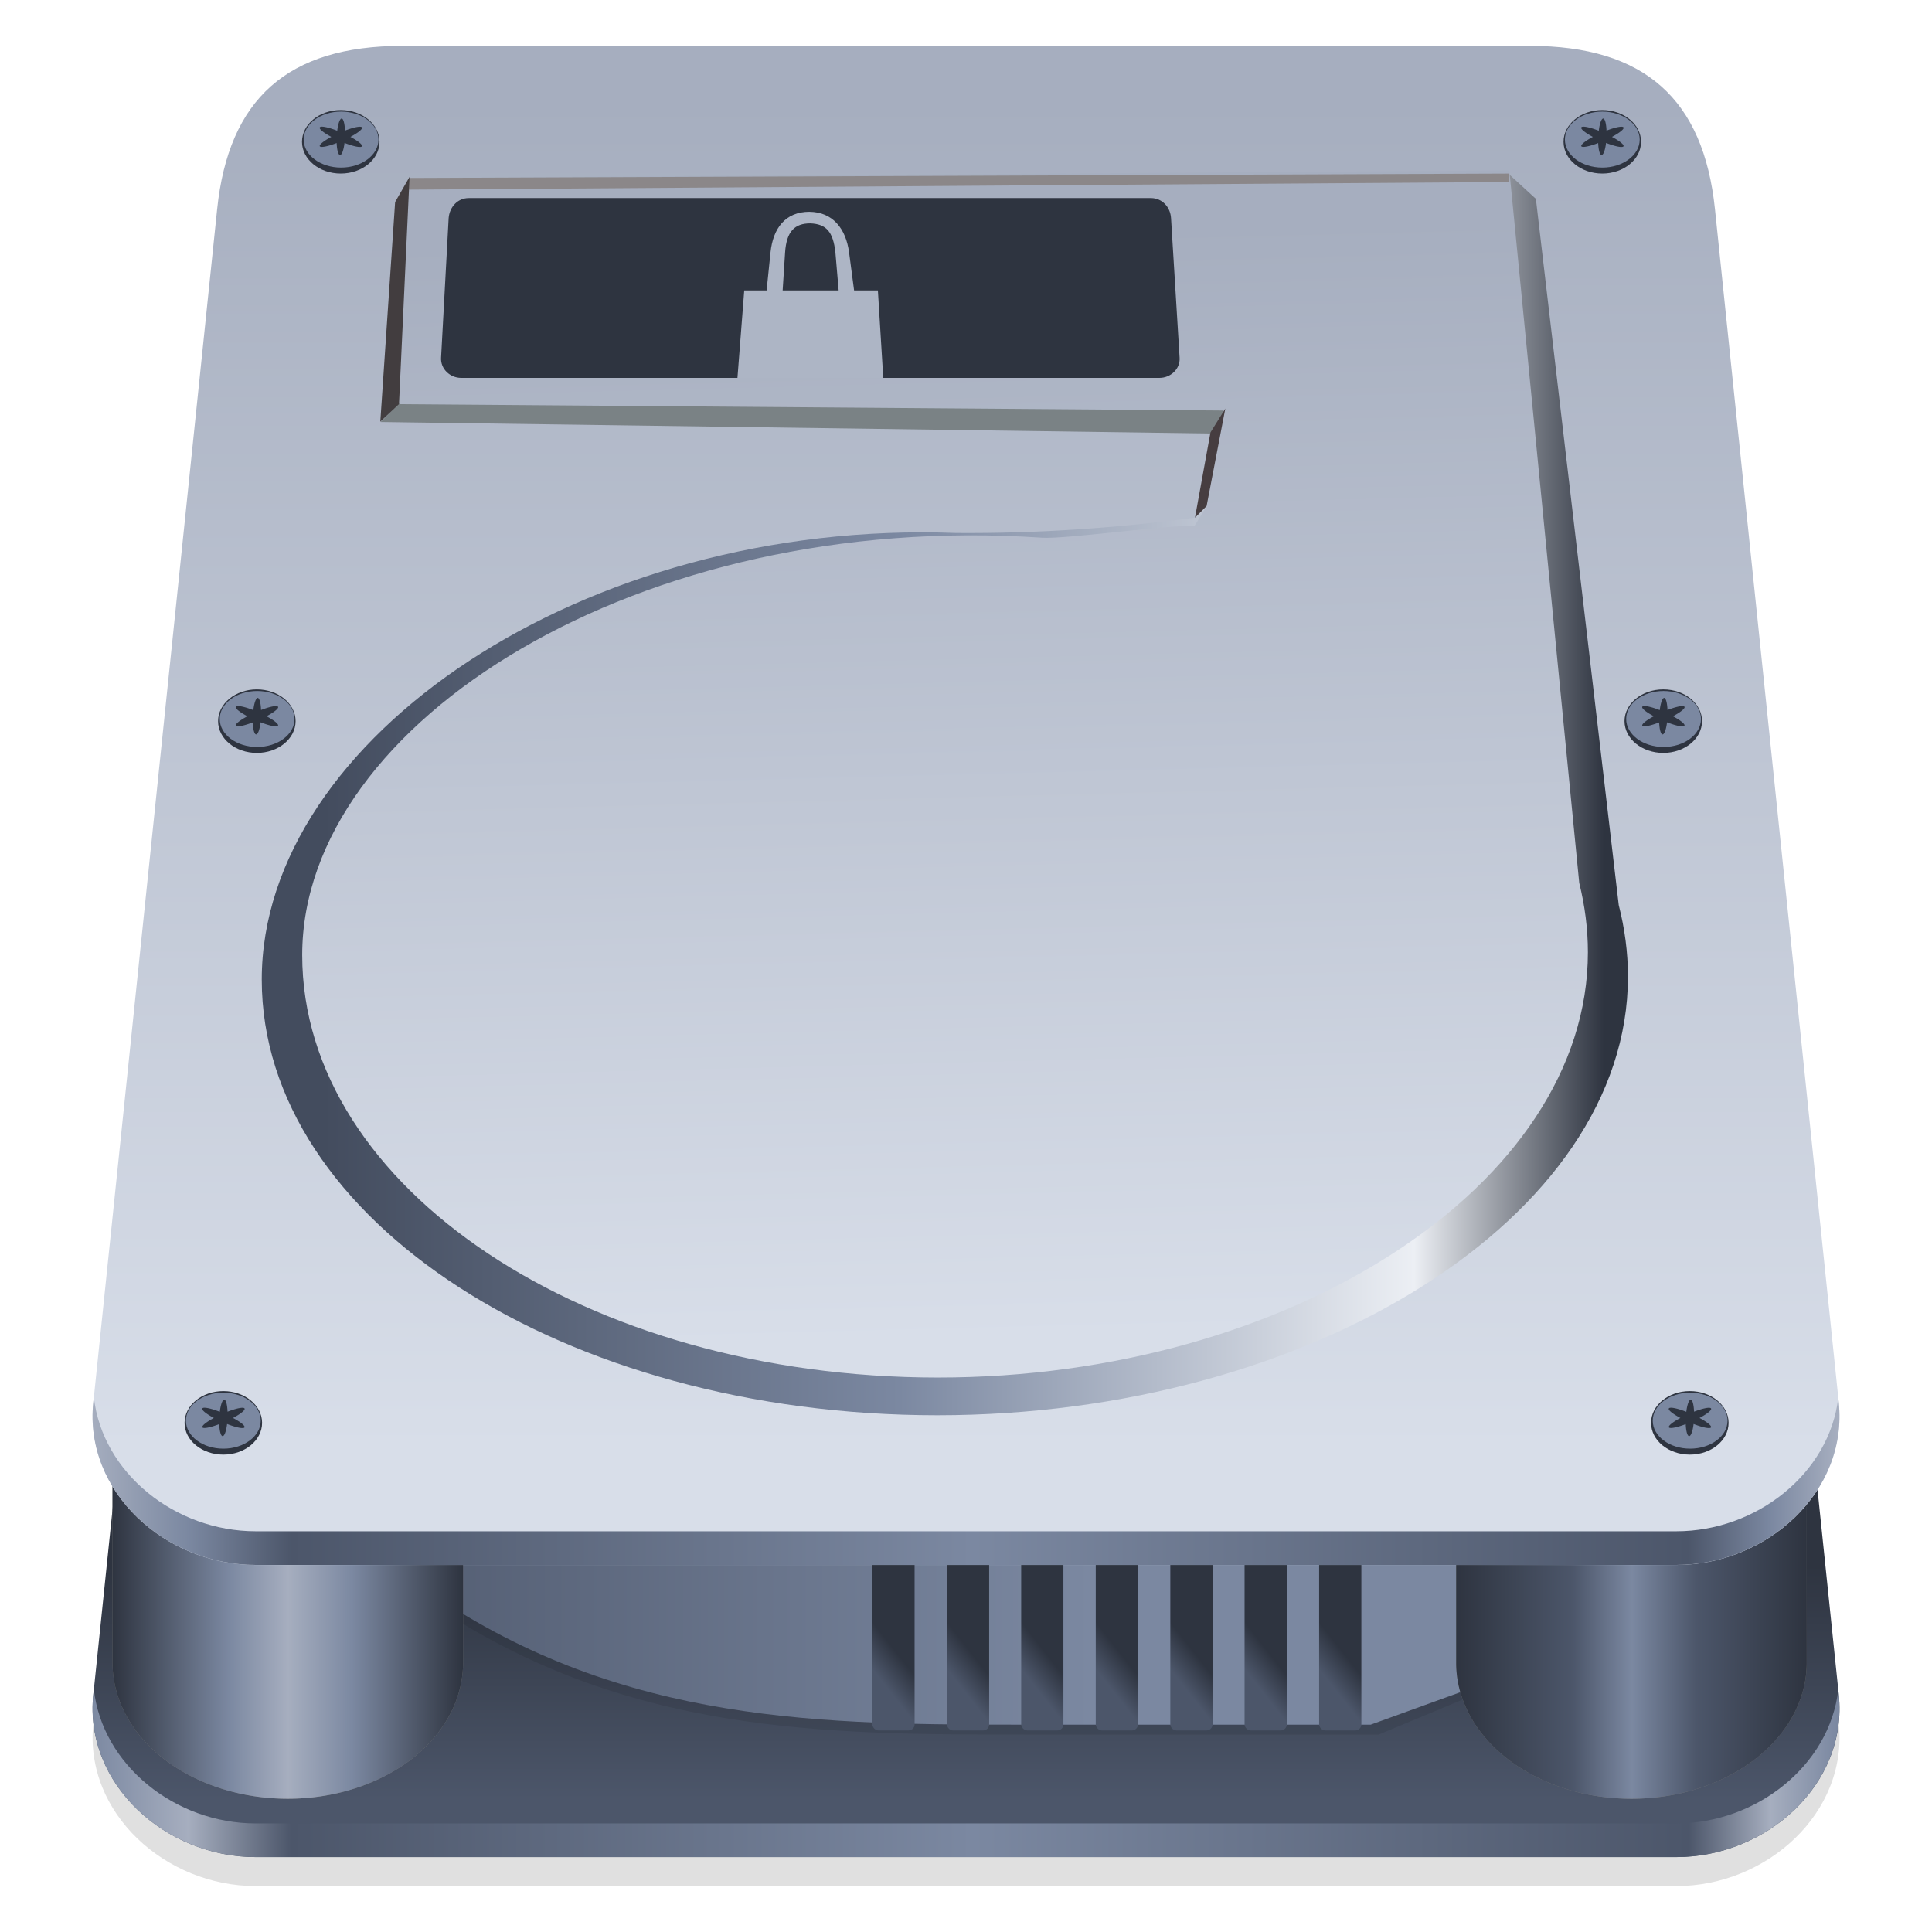 <?xml version="1.0" encoding="UTF-8" standalone="no"?>
<svg
   width="64"
   height="64"
   version="1.1"
   viewBox="0 0 64 64"
   id="svg202"
   xmlns:xlink="http://www.w3.org/1999/xlink"
   xmlns="http://www.w3.org/2000/svg"
   xmlns:svg="http://www.w3.org/2000/svg">
  <defs
     id="defs98">
    <filter
       id="filter1710-3"
       x="-0.025"
       y="-0.029"
       width="1.05"
       height="1.058"
       color-interpolation-filters="sRGB">
      <feGaussianBlur
         stdDeviation="0.609"
         id="feGaussianBlur2" />
    </filter>
    <linearGradient
       id="linearGradient1453-6"
       x1="50.27"
       x2="50.27"
       y1="15.081"
       y2="14.023"
       gradientTransform="matrix(7.315 0 0 7.315 -239.37 -57.219)"
       gradientUnits="userSpaceOnUse">
      <stop
         stop-color="#4c566a"
         offset="0"
         id="stop5" />
      <stop
         stop-color="#2e3440"
         offset="1"
         id="stop7" />
    </linearGradient>
    <linearGradient
       id="linearGradient4336-7"
       x1="242.09"
       x2="173.32"
       y1="131.04"
       y2="131.04"
       gradientTransform="matrix(.393 0 0 .393 37.386 -6.168)"
       gradientUnits="userSpaceOnUse">
      <stop
         stop-color="#7b88a1"
         offset="0"
         id="stop10" />
      <stop
         stop-color="#4c566a"
         offset="1"
         id="stop12" />
    </linearGradient>
    <linearGradient
       id="linearGradient1475-5"
       x1="120.59"
       x2="118.64"
       y1="137.54"
       y2="139.07"
       gradientTransform="matrix(.393 0 0 .393 78.62 -5.873)"
       gradientUnits="userSpaceOnUse"
       xlink:href="#linearGradient5710" />
    <linearGradient
       id="linearGradient5710">
      <stop
         stop-color="#2e3440"
         offset="0"
         id="stop16" />
      <stop
         stop-color="#4c566a"
         offset="1"
         id="stop18" />
    </linearGradient>
    <linearGradient
       id="linearGradient1477-6"
       x1="120.59"
       x2="118.64"
       y1="137.54"
       y2="139.07"
       gradientTransform="matrix(.393 0 0 .393 81.087 -5.873)"
       gradientUnits="userSpaceOnUse"
       xlink:href="#linearGradient5710" />
    <linearGradient
       id="linearGradient1479-2"
       x1="120.59"
       x2="118.64"
       y1="137.54"
       y2="139.07"
       gradientTransform="matrix(.393 0 0 .393 83.553 -5.873)"
       gradientUnits="userSpaceOnUse"
       xlink:href="#linearGradient5710" />
    <linearGradient
       id="linearGradient1481-9"
       x1="120.59"
       x2="118.64"
       y1="137.54"
       y2="139.07"
       gradientTransform="matrix(.393 0 0 .393 86.019 -5.873)"
       gradientUnits="userSpaceOnUse"
       xlink:href="#linearGradient5710" />
    <linearGradient
       id="linearGradient1483-1"
       x1="120.59"
       x2="118.64"
       y1="137.54"
       y2="139.07"
       gradientTransform="matrix(.393 0 0 .393 88.485 -5.873)"
       gradientUnits="userSpaceOnUse"
       xlink:href="#linearGradient5710" />
    <linearGradient
       id="linearGradient1485-2"
       x1="120.59"
       x2="118.64"
       y1="137.54"
       y2="139.07"
       gradientTransform="matrix(.393 0 0 .393 90.951 -5.873)"
       gradientUnits="userSpaceOnUse"
       xlink:href="#linearGradient5710" />
    <linearGradient
       id="linearGradient1487-7"
       x1="120.59"
       x2="118.64"
       y1="137.54"
       y2="139.07"
       gradientTransform="matrix(.393 0 0 .393 93.417 -5.873)"
       gradientUnits="userSpaceOnUse"
       xlink:href="#linearGradient5710" />
    <linearGradient
       id="linearGradient1517-6"
       x1="38.364"
       x2="39.951"
       y1="15.17"
       y2="15.17"
       gradientTransform="matrix(7.315 0 0 7.315 -180.55 -64.961)"
       gradientUnits="userSpaceOnUse">
      <stop
         stop-color="#2e3440"
         offset="0"
         id="stop27" />
      <stop
         stop-color="#7b88a1"
         offset=".334"
         id="stop29" />
      <stop
         stop-color="#a6aebf"
         offset=".502"
         id="stop31" />
      <stop
         stop-color="#7b88a1"
         offset=".686"
         id="stop33" />
      <stop
         stop-color="#2e3440"
         offset="1"
         id="stop35" />
    </linearGradient>
    <linearGradient
       id="linearGradient1521-0"
       x1="38.364"
       x2="39.951"
       y1="15.17"
       y2="15.17"
       gradientTransform="matrix(7.315 0 0 7.315 -136.03 -64.961)"
       gradientUnits="userSpaceOnUse">
      <stop
         stop-color="#2e3440"
         offset="0"
         id="stop38" />
      <stop
         stop-color="#4c566a"
         offset=".334"
         id="stop40" />
      <stop
         stop-color="#7b88a1"
         offset=".502"
         id="stop42" />
      <stop
         stop-color="#4c566a"
         offset=".686"
         id="stop44" />
      <stop
         stop-color="#2e3440"
         offset="1"
         id="stop46" />
    </linearGradient>
    <linearGradient
       id="linearGradient1491-6"
       x1="50.27"
       x2="50.27"
       y1="14.816"
       y2="8.731"
       gradientTransform="matrix(7.315 0 0 7.315 -239.37 -66.896)"
       gradientUnits="userSpaceOnUse">
      <stop
         stop-color="#d8dee9"
         offset="0"
         id="stop49" />
      <stop
         stop-color="#a6aebf"
         offset="1"
         id="stop51" />
    </linearGradient>
    <linearGradient
       id="linearGradient4265-2"
       x1="285.3"
       x2="177.35"
       y1="58.879"
       y2="58.879"
       gradientTransform="matrix(.393 0 0 .393 37.386 -6.168)"
       gradientUnits="userSpaceOnUse">
      <stop
         stop-color="#2e3440"
         offset="0"
         id="stop54" />
      <stop
         stop-color="#eceff4"
         offset=".148"
         id="stop56" />
      <stop
         stop-color="#7b88a1"
         offset=".55"
         id="stop58" />
      <stop
         stop-color="#434c5e"
         offset="1"
         id="stop60" />
    </linearGradient>
    <linearGradient
       id="linearGradient4247-8"
       x1="237.32"
       x2="239.69"
       y1="18.634"
       y2="111.87"
       gradientTransform="matrix(.393 0 0 .393 37.386 -6.168)"
       gradientUnits="userSpaceOnUse">
      <stop
         stop-color="#a6aebf"
         offset="0"
         id="stop63" />
      <stop
         stop-color="#d8dee9"
         offset="1"
         id="stop65" />
    </linearGradient>
    <linearGradient
       id="linearGradient1439-7"
       x1="144.66"
       x2="174.56"
       y1="55.562"
       y2="55.562"
       gradientTransform="matrix(1.935 0 0 1.935 -180.55 -64.961)"
       gradientUnits="userSpaceOnUse">
      <stop
         stop-color="#a6aebf"
         offset="0"
         id="stop68" />
      <stop
         stop-color="#7b88a1"
         offset=".056"
         id="stop70" />
      <stop
         stop-color="#4c566a"
         offset=".115"
         id="stop72" />
      <stop
         stop-color="#7b88a1"
         offset=".505"
         id="stop74" />
      <stop
         stop-color="#4c566a"
         offset=".915"
         id="stop76" />
      <stop
         stop-color="#7b88a1"
         offset=".962"
         id="stop78" />
      <stop
         stop-color="#a6aebf"
         offset="1"
         id="stop80" />
    </linearGradient>
    <linearGradient
       id="linearGradient1457-9"
       x1="144.66"
       x2="174.56"
       y1="55.562"
       y2="55.562"
       gradientTransform="matrix(1.935 0 0 1.935 -180.55 -55.283)"
       gradientUnits="userSpaceOnUse">
      <stop
         stop-color="#7b88a1"
         offset="0"
         id="stop83" />
      <stop
         stop-color="#a6aebf"
         offset=".056"
         id="stop85" />
      <stop
         stop-color="#4c566a"
         offset=".115"
         id="stop87" />
      <stop
         stop-color="#7b88a1"
         offset=".505"
         id="stop89" />
      <stop
         stop-color="#4c566a"
         offset=".915"
         id="stop91" />
      <stop
         stop-color="#a6aebf"
         offset=".962"
         id="stop93" />
      <stop
         stop-color="#7b88a1"
         offset="1"
         id="stop95" />
    </linearGradient>
    <linearGradient
       id="f-1"
       gradientUnits="userSpaceOnUse"
       x1="22"
       x2="22"
       y1="40"
       y2="16"
       gradientTransform="matrix(0.242,0,0,0.242,115.487,4.133)">
      <stop
         offset="0"
         stop-color="#3e3e3e"
         id="stop3-5"
         style="stop-color:#ababab;stop-opacity:1;" />
      <stop
         offset="1"
         stop-color="#5c5c5c"
         id="stop4-5"
         style="stop-color:#d7d7d7;stop-opacity:1;" />
    </linearGradient>
  </defs>
  <g
     transform="translate(-96.372,6.481)"
     id="g200">
    <path
       d="m 109.7,5.676 c -3.801,0 -5.756,1.757 -6.135,5.413 l -4.102,39.53 c -0.307,2.965 2.399,5.379 5.379,5.379 h 47.064 c 2.981,0 5.687,-2.415 5.379,-5.379 l -4.102,-39.53 c -0.379,-3.656 -2.335,-5.413 -6.135,-5.413 h -19.43 z"
       filter="url(#filter1710-3)"
       opacity="0.35"
       stroke-width="7.315"
       id="path100" />
    <g
       stroke-width="7.315"
       id="g110">
      <path
         d="m 109.7,4.716 c -3.801,0 -5.756,1.757 -6.135,5.413 l -4.102,39.53 c -0.307,2.965 2.399,5.379 5.379,5.379 h 47.064 c 2.981,0 5.687,-2.415 5.379,-5.379 l -4.102,-39.53 c -0.379,-3.656 -2.335,-5.413 -6.135,-5.413 h -19.43 z"
         fill="url(#linearGradient1453-6)"
         id="path102" />
      <path
         d="m 105.91,46.613 h 4.713 c 6.422,4.372 13.079,4.367 19.792,4.367 h 11.626 l 8.835,-3.686 c 0,0 0.84,-3.226 0.463,-3.132 -0.377,0.094 -46.088,0 -46.088,0 z"
         fill-opacity="0.084"
         id="path104" />
      <path
         d="m 105.91,46.284 h 4.713 c 6.422,4.372 13.079,4.367 19.792,4.367 h 11.363 l 9.262,-3.353 c 0,0 0.676,-3.559 0.299,-3.465 -0.377,0.094 -46.088,0 -46.088,0 z"
         fill="url(#linearGradient4336-7)"
         id="path106" />
      <path
         d="m 100.1,38.925 v 9.678 a 5.806,4.502 0 0 0 5.806,4.502 5.806,4.502 0 0 0 5.806,-4.502 V 38.925 Z"
         fill="#7a7b7b"
         id="path108" />
    </g>
    <g
       stroke-width="0.393"
       id="g126">
      <rect
         x="125.27"
         y="44.311"
         width="1.399"
         height="6.531"
         rx="0.2"
         ry="0.2"
         fill="url(#linearGradient1475-5)"
         style="paint-order:fill markers stroke"
         id="rect112" />
      <rect
         x="127.74"
         y="44.311"
         width="1.399"
         height="6.531"
         rx="0.2"
         ry="0.2"
         fill="url(#linearGradient1477-6)"
         style="paint-order:fill markers stroke"
         id="rect114" />
      <rect
         x="130.2"
         y="44.311"
         width="1.399"
         height="6.531"
         rx="0.2"
         ry="0.2"
         fill="url(#linearGradient1479-2)"
         style="paint-order:fill markers stroke"
         id="rect116" />
      <rect
         x="132.67"
         y="44.311"
         width="1.399"
         height="6.531"
         rx="0.2"
         ry="0.2"
         fill="url(#linearGradient1481-9)"
         style="paint-order:fill markers stroke"
         id="rect118" />
      <rect
         x="135.14"
         y="44.311"
         width="1.399"
         height="6.531"
         rx="0.2"
         ry="0.2"
         fill="url(#linearGradient1483-1)"
         style="paint-order:fill markers stroke"
         id="rect120" />
      <rect
         x="137.6"
         y="44.311"
         width="1.399"
         height="6.531"
         rx="0.2"
         ry="0.2"
         fill="url(#linearGradient1485-2)"
         style="paint-order:fill markers stroke"
         id="rect122" />
      <rect
         x="140.07"
         y="44.311"
         width="1.399"
         height="6.531"
         rx="0.2"
         ry="0.2"
         fill="url(#linearGradient1487-7)"
         style="paint-order:fill markers stroke"
         id="rect124" />
    </g>
    <g
       stroke-width="7.315"
       id="g158">
      <path
         d="m 144.61,38.925 v 9.678 a 5.806,4.502 0 0 0 5.806,4.502 5.806,4.502 0 0 0 5.806,-4.502 V 38.925 Z"
         fill="#797a7a"
         id="path128" />
      <path
         d="m 100.1,38.925 v 9.678 a 5.806,4.502 0 0 0 5.806,4.502 5.806,4.502 0 0 0 5.806,-4.502 V 38.925 Z"
         fill="url(#linearGradient1517-6)"
         id="path130" />
      <path
         d="m 144.61,38.925 v 9.678 a 5.806,4.502 0 0 0 5.806,4.502 5.806,4.502 0 0 0 5.806,-4.502 V 38.925 Z"
         fill="url(#linearGradient1521-0)"
         id="path132" />
      <path
         d="m 109.7,-4.961 c -3.801,0 -5.756,1.757 -6.135,5.413 l -4.102,39.53 c -0.307,2.965 2.399,5.379 5.379,5.379 h 47.064 c 2.981,0 5.687,-2.415 5.379,-5.379 l -4.102,-39.53 c -0.379,-3.656 -2.335,-5.413 -6.135,-5.413 h -19.43 z"
         fill="url(#linearGradient1491-6)"
         id="path134" />
      <path
         d="m 147.25,0.106 -0.996,-0.913 -10.3,11.474 c -2.631,0.349 -5.248,0.527 -7.895,0.508 -12.35,-0.468 -23.016,6.821 -23.016,14.793 0,7.971 10.018,14.433 22.378,14.433 12.359,0 22.879,-6.559 22.879,-14.53 0,-0.807 -0.108,-1.597 -0.305,-2.368 z"
         fill="url(#linearGradient4265-2)"
         style="paint-order:fill markers stroke"
         id="path136" />
      <path
         d="m 108.98,7.499 31.018,0.43 -0.644,-7.965 c -7.838,0.792 -26.614,1.819 -29.771,6.926 z"
         fill="#7a8285"
         id="path138" />
      <path
         d="m 146.37,-0.836 -36.452,0.251 -0.321,7.493 27.304,0.21 -0.557,3.165 -0.405,0.662 c -0.793,-0.06 -4.24,0.441 -5.056,0.386 -13.308,-0.903 -24.5,6.095 -24.5,13.825 0,7.729 9.429,13.996 21.059,13.996 11.63,0 21.531,-6.36 21.531,-14.089 0,-0.782 -0.102,-1.549 -0.287,-2.296 z"
         fill="url(#linearGradient4247-8)"
         style="paint-order:fill markers stroke"
         id="path140" />
      <path
         d="m 111.9,0.08 h 22.599 c 0.369,0 0.643,0.297 0.665,0.665 l 0.284,4.627 c 0.023,0.368 -0.297,0.665 -0.665,0.665 h -23.135 c -0.369,0 -0.685,-0.297 -0.665,-0.665 l 0.251,-4.627 c 0.029,-0.367 0.297,-0.665 0.665,-0.665 z"
         fill="#2e3440"
         id="path142" />
      <path
         d="m 146.37,-0.731 -36.453,0.146 v 0.386 l 36.453,-0.253 z"
         fill="#8b8789"
         style="paint-order:fill markers stroke"
         id="path148" />
      <path
         d="m 108.97,7.49 0.491,-7.279 0.478,-0.832 -0.349,7.526 z"
         fill="#423d3f"
         id="path150" />
      <path
         d="m 136.47,7.845 0.492,-0.791 -0.62,3.229 -0.385,0.385 z"
         fill="#463d40"
         id="path152" />
      <path
         d="m 99.48,39.795 -0.019,0.185 c -0.307,2.965 2.399,5.379 5.379,5.379 h 47.064 c 2.981,0 5.687,-2.415 5.379,-5.379 l -0.015,-0.163 c -0.288,2.51 -2.712,4.427 -5.364,4.427 h -47.064 c -2.66,0 -5.085,-1.928 -5.36,-4.449 z"
         fill="url(#linearGradient1439-7)"
         id="path154" />
      <path
         d="m 99.48,49.473 -0.019,0.185 c -0.307,2.965 2.399,5.379 5.379,5.379 h 47.064 c 2.981,0 5.687,-2.415 5.379,-5.379 l -0.015,-0.163 c -0.288,2.51 -2.712,4.427 -5.364,4.427 h -47.064 c -2.66,0 -5.085,-1.928 -5.36,-4.449 z"
         fill="url(#linearGradient1457-9)"
         id="path156" />
    </g>
    <ellipse
       cx="103.77"
       cy="40.653"
       rx="1.284"
       ry="1.052"
       fill="#2e3440"
       stroke-width="0.356"
       style="paint-order:fill markers stroke"
       id="ellipse160" />
    <ellipse
       cx="103.77"
       cy="40.581"
       rx="1.239"
       ry="0.927"
       fill="#7b88a1"
       stroke-width="0.328"
       style="paint-order:fill markers stroke"
       id="ellipse162" />
    <path
       d="m 103.8,39.883 a 0.139,0.605 2.576 0 0 -0.147,0.404 0.766,0.139 23.938 0 0 -0.578,-0.11 0.766,0.139 23.938 0 0 0.382,0.314 0.139,0.766 66.062 0 0 -0.382,0.31 0.139,0.766 66.062 0 0 0.559,-0.106 0.139,0.605 2.576 0 0 0.11,0.397 0.139,0.605 2.576 0 0 0.151,-0.401 0.766,0.139 23.938 0 0 0.578,0.11 0.766,0.139 23.938 0 0 -0.382,-0.31 0.139,0.766 66.062 0 0 0.382,-0.314 0.139,0.766 66.062 0 0 -0.563,0.106 0.139,0.605 2.576 0 0 -0.11,-0.401 z"
       fill="#2e3440"
       stroke-width="7.315"
       id="path164" />
    <ellipse
       cx="152.35"
       cy="40.653"
       rx="1.284"
       ry="1.052"
       fill="#2e3440"
       stroke-width="0.356"
       style="paint-order:fill markers stroke"
       id="ellipse166" />
    <ellipse
       cx="152.36"
       cy="40.581"
       rx="1.239"
       ry="0.927"
       fill="#7b88a1"
       stroke-width="0.328"
       style="paint-order:fill markers stroke"
       id="ellipse168" />
    <path
       d="m 152.38,39.883 a 0.139,0.605 2.576 0 0 -0.147,0.404 0.766,0.139 23.938 0 0 -0.578,-0.11 0.766,0.139 23.938 0 0 0.382,0.314 0.139,0.766 66.062 0 0 -0.382,0.31 0.139,0.766 66.062 0 0 0.559,-0.106 0.139,0.605 2.576 0 0 0.11,0.397 0.139,0.605 2.576 0 0 0.151,-0.401 0.766,0.139 23.938 0 0 0.578,0.11 0.766,0.139 23.938 0 0 -0.382,-0.31 0.139,0.766 66.062 0 0 0.382,-0.314 0.139,0.766 66.062 0 0 -0.563,0.106 0.139,0.605 2.576 0 0 -0.11,-0.401 z"
       fill="#2e3440"
       stroke-width="7.315"
       id="path170" />
    <ellipse
       cx="104.88"
       cy="17.408"
       rx="1.284"
       ry="1.052"
       fill="#2e3440"
       stroke-width="0.356"
       style="paint-order:fill markers stroke"
       id="ellipse172" />
    <ellipse
       cx="104.89"
       cy="17.336"
       rx="1.239"
       ry="0.927"
       fill="#7b88a1"
       stroke-width="0.328"
       style="paint-order:fill markers stroke"
       id="ellipse174" />
    <path
       d="m 104.91,16.638 a 0.139,0.605 2.576 0 0 -0.147,0.404 0.766,0.139 23.938 0 0 -0.578,-0.11 0.766,0.139 23.938 0 0 0.382,0.314 0.139,0.766 66.062 0 0 -0.382,0.31 0.139,0.766 66.062 0 0 0.559,-0.106 0.139,0.605 2.576 0 0 0.11,0.397 0.139,0.605 2.576 0 0 0.151,-0.401 0.766,0.139 23.938 0 0 0.578,0.11 0.766,0.139 23.938 0 0 -0.382,-0.31 0.139,0.766 66.062 0 0 0.382,-0.314 0.139,0.766 66.062 0 0 -0.563,0.106 0.139,0.605 2.576 0 0 -0.11,-0.401 z"
       fill="#2e3440"
       stroke-width="7.315"
       id="path176" />
    <ellipse
       cx="151.47"
       cy="17.408"
       rx="1.284"
       ry="1.052"
       fill="#2e3440"
       stroke-width="0.356"
       style="paint-order:fill markers stroke"
       id="ellipse178" />
    <ellipse
       cx="151.48"
       cy="17.336"
       rx="1.239"
       ry="0.927"
       fill="#7b88a1"
       stroke-width="0.328"
       style="paint-order:fill markers stroke"
       id="ellipse180" />
    <path
       d="m 151.5,16.638 a 0.139,0.605 2.576 0 0 -0.147,0.404 0.766,0.139 23.938 0 0 -0.578,-0.11 0.766,0.139 23.938 0 0 0.382,0.314 0.139,0.766 66.062 0 0 -0.382,0.31 0.139,0.766 66.062 0 0 0.559,-0.106 0.139,0.605 2.576 0 0 0.11,0.397 0.139,0.605 2.576 0 0 0.151,-0.401 0.766,0.139 23.938 0 0 0.578,0.11 0.766,0.139 23.938 0 0 -0.382,-0.31 0.139,0.766 66.062 0 0 0.382,-0.314 0.139,0.766 66.062 0 0 -0.563,0.106 0.139,0.605 2.576 0 0 -0.11,-0.401 z"
       fill="#2e3440"
       stroke-width="7.315"
       id="path182" />
    <ellipse
       cx="107.66"
       cy="-1.784"
       rx="1.284"
       ry="1.052"
       fill="#2e3440"
       stroke-width="0.356"
       style="paint-order:fill markers stroke"
       id="ellipse184" />
    <ellipse
       cx="107.67"
       cy="-1.857"
       rx="1.239"
       ry="0.927"
       fill="#7b88a1"
       stroke-width="0.328"
       style="paint-order:fill markers stroke"
       id="ellipse186" />
    <path
       d="m 107.69,-2.555 a 0.139,0.605 2.576 0 0 -0.147,0.404 0.766,0.139 23.938 0 0 -0.578,-0.11 0.766,0.139 23.938 0 0 0.382,0.314 0.139,0.766 66.062 0 0 -0.382,0.31 0.139,0.766 66.062 0 0 0.559,-0.106 0.139,0.605 2.576 0 0 0.11,0.397 0.139,0.605 2.576 0 0 0.151,-0.401 0.766,0.139 23.938 0 0 0.578,0.11 0.766,0.139 23.938 0 0 -0.382,-0.31 0.139,0.766 66.062 0 0 0.382,-0.314 0.139,0.766 66.062 0 0 -0.563,0.106 0.139,0.605 2.576 0 0 -0.11,-0.401 z"
       fill="#2e3440"
       stroke-width="7.315"
       id="path188" />
    <ellipse
       cx="149.45"
       cy="-1.784"
       rx="1.284"
       ry="1.052"
       fill="#2e3440"
       stroke-width="0.356"
       style="paint-order:fill markers stroke"
       id="ellipse190" />
    <ellipse
       cx="149.45"
       cy="-1.857"
       rx="1.239"
       ry="0.927"
       fill="#7b88a1"
       stroke-width="0.328"
       style="paint-order:fill markers stroke"
       id="ellipse192" />
    <path
       d="m 149.48,-2.555 a 0.139,0.605 2.576 0 0 -0.147,0.404 0.766,0.139 23.938 0 0 -0.578,-0.11 0.766,0.139 23.938 0 0 0.382,0.314 0.139,0.766 66.062 0 0 -0.382,0.31 0.139,0.766 66.062 0 0 0.559,-0.106 0.139,0.605 2.576 0 0 0.11,0.397 0.139,0.605 2.576 0 0 0.151,-0.401 0.766,0.139 23.938 0 0 0.578,0.11 0.766,0.139 23.938 0 0 -0.382,-0.31 0.139,0.766 66.062 0 0 0.382,-0.314 0.139,0.766 66.062 0 0 -0.563,0.106 0.139,0.605 2.576 0 0 -0.11,-0.401 z"
       fill="#2e3440"
       stroke-width="7.315"
       id="path194" />
    <path
       d="m 123.188,0.534 c -0.803,0 -1.21,0.55 -1.292,1.349 l -0.129,1.256 h -0.741 l -0.225,2.898 h 4.83 L 125.453,3.14 h -0.788 l -0.166,-1.256 c -0.105,-0.796 -0.545,-1.341 -1.311,-1.349 m 0.028,0.383 c 0.522,0.023 0.754,0.268 0.83,0.966 l 0.107,1.256 h -1.855 l 0.081,-1.256 c 0.045,-0.701 0.319,-0.966 0.837,-0.966"
       id="path17-4"
       style="fill:#adb5c5;stroke-width:0.242;fill-opacity:1" />
  </g>
</svg>
